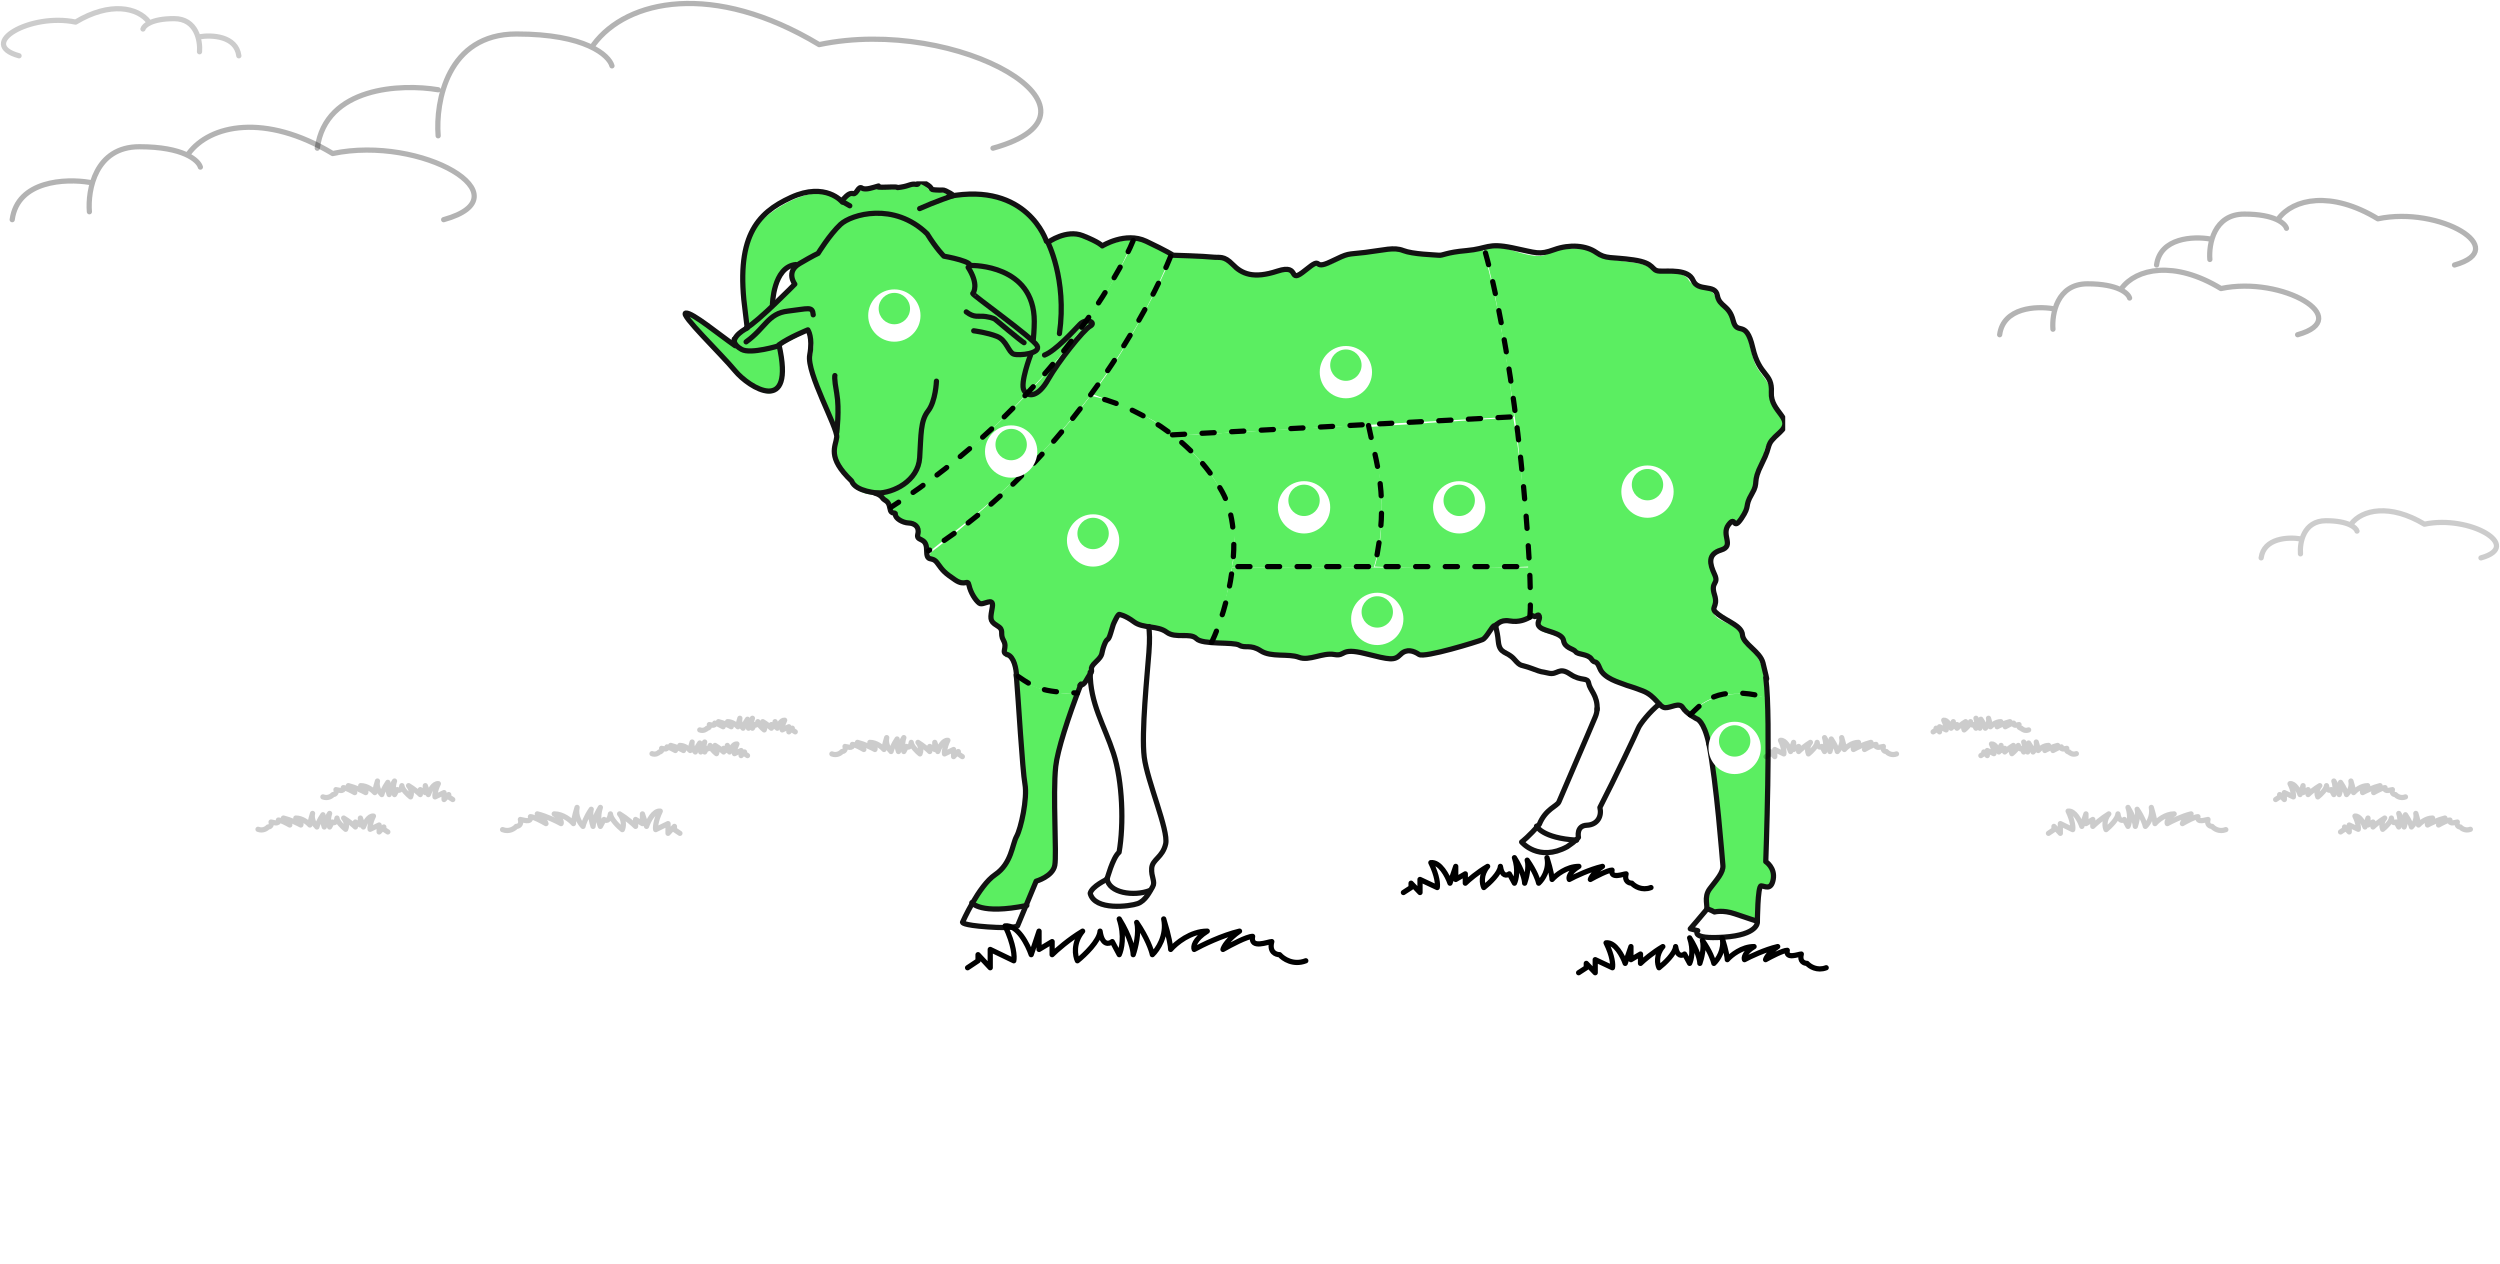 <svg width="1434" height="725" viewBox="0 0 1434 725" fill="none" xmlns="http://www.w3.org/2000/svg">
<g clip-path="url(#clip0)">
<path d="M625.5 227C600.5 260.689 555 301.311 534 316.811C531.5 320.311 536.5 321.5 539 325C541.5 328.5 548.5 333.5 550 334C551.5 334.5 556 334.5 556.5 338C557 341.5 561 345.5 563 345.5C565 345.5 567 343.5 568.5 345.5C570 347.5 567.5 353.5 568.5 355C569.3 356.2 571.833 357.833 573 358.5C573.5 360.333 574.7 364.5 575.5 366.5C576.5 369 577 370 576.5 374.5C576 379 578 376 580.5 377C583 378 581.5 379.5 583.5 388.5C593.9 396.9 610.5 398.333 617.5 398C617.833 396.167 619 392.5 621 392.5C623.5 392.5 625 386 626 384C627 382 626.5 381 630 378C633.5 375 632 371 635 368C637.4 365.6 640 357.333 641 353.5C641.833 353.5 644 353.8 646 355C648.5 356.5 652.5 358.5 657 358.5C661.5 358.5 667 363 670 364C673 365 675.5 364.5 681.5 364C687.5 363.5 685 368 688.5 368H696C701.5 353.333 710.3 319.3 707.5 300.5C704 277 673 236.5 625.5 227Z" fill="#5BEE61"/>
<path d="M869 240.121C873.8 274.521 877 330.121 878 353.621C879.333 353.455 882.1 353.421 882.5 354.621C883 356.121 882.5 355.621 882.5 359.121C882.5 362.621 886.5 362.621 892.5 364.621C898.5 366.621 897 371.621 899.5 372.621C901.5 373.421 907 375.955 909.5 377.121C911.5 378.121 915.7 380.721 916.5 383.121C917.5 386.121 921.5 389.121 936.5 394.621C951.5 400.121 949 403.621 952.5 405.621C956 407.621 961 405.621 962.5 405.121C964 404.621 964 406.621 969 411.121C980.2 394.321 1003.33 397.121 1013.5 400.621C1013.17 397.455 1012.3 390.021 1011.5 385.621C1010.5 380.121 1007.5 376.121 1005 372.621C1002.5 369.121 1000.5 366.121 998 362.621C995.5 359.121 992.5 358.621 987 355.621C981.5 352.621 982 349.621 983 346.121C984 342.621 982.5 342.621 982 339.121C981.5 335.621 983.5 336.621 983.5 332.621C983.5 328.621 980 325.621 981 320.621C982 315.621 985.5 317.121 989.5 313.621C993.5 310.121 990 311.621 990 307.621C990 303.621 990.5 302.121 992 300.121C993.5 298.121 993.5 300.121 995 301.121C996.5 302.121 997.5 299.621 1000 296.621C1002.5 293.621 1001.5 289.621 1002.5 287.121C1003.5 284.621 1006 282.621 1006.5 274.621C1015 260.621 1009 259.121 1016 252.121C1023 245.121 1024 241.621 1023 240.121C1022 238.621 1016 232.621 1016 227.121C1016 221.621 1013.5 218.621 1009 212.621C1004.5 206.621 1004 196.121 1001.5 191.121C999 186.121 996 191.621 995 185.621C994 179.621 991.5 180.121 987 175.121C982.5 170.121 986 173.121 983 168.621C980 164.121 974.5 165.621 971 163.121C967.5 160.621 969.5 159.121 963.5 157.121C957.5 155.121 953 156.121 943.5 152.121C937.5 149.621 922.5 150.121 917 146.121C911.5 142.121 910.5 142.621 902 142.621C893.5 142.621 890 144.121 886.5 146.121C883 148.121 873.5 145.621 869 144.121C864.5 142.621 860.5 141.121 851 142.621C857 162.121 863 197.121 869 240.121Z" fill="#5BEE61"/>
<path d="M651 137.5C642.2 155.1 608.5 226.5 511 291.5C509.8 293.9 512.5 295.167 514 295.5C514.5 296.5 516.1 298.6 518.5 299C521.5 299.5 527 300.5 526 305.5C525 310.5 527.5 307 530.5 311C532.9 314.2 533.333 315.833 533 316.5C555.167 298.667 588.055 275 625 227.5C651.834 193 665 162 672 146C671.5 145.833 667.9 144.2 661.5 141C655.1 137.8 652.167 137.5 651 137.5Z" fill="#5BEE61"/>
<path d="M785 243.5L673 250C709.4 277.6 710.5 311.833 706.5 325.5C725.667 325.667 768.8 325.9 788 325.5C797.6 294.3 790 257.833 785 243.5Z" fill="#5BEE61"/>
<path d="M784.5 245C796.9 280.6 792.333 313.5 788.5 325C808.667 326.167 854.5 326.2 876.5 325C876.5 297 870.833 256 868 239.5C846.333 240.833 799.3 243.8 784.5 245Z" fill="#5BEE61"/>
<path d="M868.5 238.999L672.5 249.999C665.5 241.499 653 236.499 626.5 225.999C647.3 199.999 665.833 161.833 672.5 145.999L696 147.999C697.667 147.333 701.7 146.999 704.5 150.999C708 155.999 712 155.499 719.5 157.999C727 160.499 734.5 154.499 739.5 155.499C744.5 156.499 742.5 158.499 744.5 157.999C746.5 157.499 751.5 152.499 754.5 150.999C757.5 149.499 757 152.499 760 152.499C763 152.499 770 147.499 774 145.999C778 144.499 791.5 144.499 796.5 142.999C801.5 141.499 802.5 142.999 806.5 144.499C810.5 145.999 815 145.999 820 145.999C825 145.999 827 146.999 829.5 145.999C832 144.999 834 144.499 850.5 142.999C860.1 173.799 866.5 219.833 868.5 238.999Z" fill="#5BEE61"/>
<path fill-rule="evenodd" clip-rule="evenodd" d="M511.5 292.146C511.5 290.979 510.8 288.346 508 287.146C506.092 286.328 505.224 285.362 504.587 284.652C504.054 284.06 503.682 283.646 503 283.646C502.818 283.646 502.6 283.653 502.348 283.661C500.523 283.723 496.955 283.843 493 281.646C489.933 279.942 489.885 279.864 488.899 278.245C488.439 277.489 487.773 276.397 486.5 274.646C485.216 272.88 484.034 271.784 483.022 270.845C480.883 268.86 479.5 267.577 479.5 262.146V251.146C479.5 247.546 478.5 245.312 478 244.646C473.166 234.812 463.7 214.046 464.5 209.646C464.755 208.244 465.074 206.875 465.385 205.547C466.292 201.662 467.118 198.126 466 195.146C464.8 191.946 463.167 190.812 462.5 190.646L447 198.646C447.667 202.146 448.9 209.946 448.5 213.146C448.432 213.687 448.383 214.31 448.33 214.983C447.989 219.289 447.486 225.646 441 225.646C434.17 225.646 425.266 216.523 421.465 212.627C421.092 212.245 420.768 211.914 420.5 211.646C417.5 208.646 393 184.146 393 181.646C393 179.646 396.667 181.146 398.5 182.146L420.5 197.896C421.167 196.146 423.2 192.146 426 190.146C428.8 188.146 428.833 187.646 428.5 187.646C425.5 172.312 422.9 138.646 436.5 126.646C453.5 111.646 469 109.646 473.5 111.146C477.1 112.346 481.667 114.646 483.5 115.646C484.333 114.146 486.6 111.146 489 111.146C490.837 111.146 490.987 110.958 491.286 110.583C491.475 110.346 491.725 110.033 492.5 109.646C493.894 108.948 494.803 109.223 495.564 109.454C495.894 109.554 496.197 109.646 496.5 109.646C496.837 109.646 497.913 109.418 499.249 109.136C501.875 108.581 505.506 107.814 506.5 108.146C508 108.646 515.5 108.646 517.5 108.146C518.19 107.973 518.94 107.741 519.75 107.49C521.285 107.015 523.036 106.473 525 106.146C525.969 105.984 526.677 105.718 527.259 105.5C528.479 105.042 529.146 104.792 530.5 106.146C531.058 106.704 531.461 107.224 531.816 107.682C532.734 108.866 533.338 109.646 535.5 109.646C538.5 109.646 541.5 110.646 543 111.146C543.232 111.223 543.476 111.312 543.738 111.408C545.167 111.931 547.119 112.646 550.5 112.646C551.766 112.646 552.782 112.545 553.849 112.44C556.152 112.213 558.691 111.962 564.5 112.646C573 113.646 580.5 115.646 587.5 121.646C592.742 126.138 597.142 132.874 599.442 136.394C600.214 137.575 600.749 138.394 601 138.646C601.373 139.019 601.816 138.765 602.718 138.249C604.233 137.382 607.045 135.773 613 135.146C620.94 134.31 622.244 135.221 624.794 137.002C625.294 137.352 625.843 137.735 626.5 138.146C629.7 140.146 632.167 141.646 633 142.146C633.667 141.479 636.3 139.846 641.5 138.646C646.7 137.446 649.333 137.146 650 137.146C647.333 144.812 637.808 165.302 622 186.646C601 215 560 260.646 511.5 292.146ZM443.5 174.646C444.7 156.046 451.667 152.896 455 153.646C451.8 154.446 453.667 160.979 455 164.146C454 164.979 450.3 168.246 443.5 174.646Z" fill="#5BEE61"/>
<path d="M706.5 325.5C707.3 331.1 699.167 356.167 695 368C696.5 368.5 700.6 369.5 705 369.5C710.5 369.5 711.5 371 713.5 371C715.5 371 718.5 371.5 724.5 374C730.5 376.5 742 376 746 377.5C750 379 752.5 377 756.5 376C760.5 375 763.5 376 766 376C768.5 376 768.5 375 773.5 374C778.5 373 794.5 378 799 377.5C803.5 377 802 376 806.5 374C811 372 813 375 815 376C817 377 848 368.5 850.5 367C853 365.5 855 361.5 858 359C861 356.5 864.5 356 866.5 357C868.5 358 873 356 877.5 354.5C877.9 350.1 877.667 333.333 877.5 325.5H706.5Z" fill="#5BEE61"/>
<path d="M618 398C601.2 398.4 588.333 392.167 584 389H583V391C584.333 408.333 587.3 444.7 588.5 451.5C590 460 584 477 582 483.5C580 490 576 497 573 500C570 503 566 505.5 557.5 517.5C564.7 524.3 581.167 522 588.5 520C589.833 515.667 593.1 506.7 595.5 505.5C598.5 504 602 503 604.5 498.5C607 494 605 479 604.5 459.5C604 440 611.5 413.5 618 398Z" fill="#5BEE61"/>
<path d="M1012.5 400C987.7 393.6 973.833 404 970 410C972.5 410.5 977.5 416 979.5 423.5C981.1 431.5 983.833 453.167 985 463C986.333 472.833 988.8 493.5 988 497.5C987.2 501.5 981.333 510.5 978.5 514.5C978.333 515.167 978.1 517.7 978.5 522.5C988.9 520.9 1002.5 525.833 1008 528.5L1009.5 509.5C1009.67 509 1010.5 508 1012.5 508C1015 508 1016 509 1018 504C1019.6 500 1015 495.333 1012.5 493.5C1013.33 472.833 1014.5 425.2 1012.5 400Z" fill="#5BEE61"/>
<path d="M427.972 196.095C439.142 188.069 440.415 179.748 452.024 178.437C463.633 177.126 466.059 175.435 466.455 180.577" stroke="#121212" stroke-width="3" stroke-miterlimit="10" stroke-linecap="round" stroke-linejoin="round"/>
<path d="M600.749 138.374C600.749 138.374 612.166 159.982 607.697 191.35" stroke="#121212" stroke-width="3" stroke-miterlimit="10" stroke-linecap="round" stroke-linejoin="round"/>
<path d="M591.128 203.658C591.128 203.658 584.907 219.915 587.387 223.992C589.867 228.07 595.596 227.674 601.283 217.571C606.97 207.468 621.519 189.146 625.335 187.069C629.152 184.993 623.123 182.189 619.456 185.999C615.789 189.809 605.485 201.186 599.145 203.658" stroke="#121212" stroke-width="3" stroke-miterlimit="10" stroke-linecap="round" stroke-linejoin="round"/>
<path d="M557.456 152.287C557.456 152.287 593.267 151.688 593.267 184.394C593.267 189.006 592.732 194.561 592.732 194.561" stroke="#121212" stroke-width="3" stroke-miterlimit="10" stroke-linecap="round" stroke-linejoin="round"/>
<path d="M446.816 198.306C446.816 198.306 430.616 203.283 425.437 200.447C420.258 197.611 421.161 194.561 421.161 194.561" stroke="#121212" stroke-width="3" stroke-miterlimit="10" stroke-linecap="round" stroke-linejoin="round"/>
<path d="M546.766 112.153C546.766 112.153 536.269 115.701 527.524 119.645" stroke="#121212" stroke-width="3" stroke-miterlimit="10" stroke-linecap="round" stroke-linejoin="round"/>
<path d="M483.696 115.898L487.438 118.039" stroke="#121212" stroke-width="3" stroke-miterlimit="10" stroke-linecap="round" stroke-linejoin="round"/>
<path d="M443.075 174.761C443.075 174.761 443.481 153.132 456.437 151.751" stroke="#121212" stroke-width="3" stroke-miterlimit="10" stroke-linecap="round" stroke-linejoin="round"/>
<path d="M479.955 248.072C479.955 248.072 481.606 234.828 479.955 225.597C478.303 216.366 478.886 215.43 478.886 215.43" stroke="#121212" stroke-width="3" stroke-miterlimit="10" stroke-linecap="round" stroke-linejoin="round"/>
<path d="M502.938 282.854C512.51 282.854 526.68 275.85 527.524 262.52C528.368 249.19 527.93 241.426 532.334 235.764C536.739 230.103 537.145 218.641 537.145 218.641" stroke="#121212" stroke-width="3" stroke-miterlimit="10" stroke-linecap="round" stroke-linejoin="round"/>
<path d="M554.249 178.901C559.059 182.567 561.197 180.945 565.473 181.577C569.749 182.208 570.818 183.182 570.818 183.182C570.818 183.182 585.864 195.838 587.387 196.56" stroke="#121212" stroke-width="3" stroke-miterlimit="10" stroke-linecap="round" stroke-linejoin="round"/>
<path d="M428.109 188.139C434.678 184.666 455.903 162.988 455.903 162.988C455.903 162.988 450.558 155.936 458.575 151.216C466.593 146.496 469.265 145.33 469.265 145.33C469.265 145.33 475.882 134.531 482.093 128.741C488.304 122.951 512.762 115.626 531.8 134.092C537.3 142.927 541.421 146.935 541.421 146.935C541.421 146.935 561.197 150.408 555.318 153.356C561.528 163.085 558.525 167.708 557.99 168.34C557.456 168.971 592.401 193.752 594.87 198.306C597.339 202.86 584.56 204.096 581.508 203.122C578.456 202.148 577.435 195.175 571.887 192.955C566.339 190.734 558.525 189.744 558.525 189.744" stroke="#121212" stroke-width="3" stroke-miterlimit="10" stroke-linecap="round" stroke-linejoin="round"/>
<path d="M858.373 358.305C857.453 359.819 858.758 360.536 859.442 367.937C860.126 375.337 864.37 373.379 868.528 378.104C872.686 382.829 871.853 380.87 878.683 383.455C885.514 386.04 883.077 384.884 888.304 386.131C893.531 387.377 894.034 382.208 900.597 386.666C907.161 391.123 910.603 388.094 911.287 392.017C911.971 395.939 916.482 398.888 916.098 407" stroke="#121212" stroke-width="3" stroke-miterlimit="10" stroke-linecap="round" stroke-linejoin="round"/>
<path d="M619.456 393.088C622.503 392.986 623.091 389.443 625.335 386.666C627.58 383.889 623.892 384.092 628.542 379.71C633.192 375.327 631.375 375.263 633.353 370.078C635.33 364.892 635.384 368.842 637.094 363.121C638.805 357.401 638.324 358.674 639.767 355.63C641.21 352.585 641.905 352.419 641.905 352.419C641.905 352.419 645.272 352.788 650.456 356.7C655.641 360.612 663.979 358.674 669.164 362.586C674.348 366.498 682.686 362.688 686.267 366.332C689.848 369.976 707.54 368.039 710.854 370.078C714.167 372.116 717.161 369.377 723.147 373.288C729.133 377.2 739.075 374.728 745.061 377.034C751.047 379.34 758.584 374.193 765.372 375.429C772.16 376.665 768.472 371.25 783.01 374.894C797.548 378.538 799.739 379.009 803.32 375.429C806.901 371.849 810.963 373.39 814.01 375.429C817.057 377.468 847.8 368.028 850.355 366.867C852.91 365.706 855.818 358.931 857.304 358.84C858.79 358.749 860.094 355.185 865.855 356.165C871.617 357.144 875.059 355.185 876.545 354.559C878.031 353.933 878.534 352.51 879.752 353.489C880.971 354.468 882.275 351.44 882.959 353.489C883.643 355.539 880.671 357.593 883.494 359.911C886.316 362.228 896.172 362.945 896.856 367.402C897.54 371.86 902.586 372.042 903.804 373.823C905.023 375.605 910.87 374.985 912.89 378.104C914.911 381.224 915.413 377.66 917.701 383.455C919.988 389.251 929.31 391.573 931.598 392.552C933.885 393.532 934.922 393.446 942.287 396.298C949.653 399.15 951.758 405.754 955.115 405.93C958.472 406.107 963.25 402.543 965.27 405.93C967.291 409.318 973.288 412.352 973.288 412.352C973.288 412.352 977.328 413.202 980.236 426.8" stroke="#121212" stroke-width="3" stroke-miterlimit="10" stroke-linecap="round" stroke-linejoin="round"/>
<path d="M583.11 388.272C583.004 383.557 581.614 376.665 577.766 375.429C573.917 374.193 578.102 371.731 575.628 367.402C573.153 363.073 576.499 361.564 571.886 358.841C567.274 356.117 568.214 354.34 569.214 348.138C570.213 341.936 563.938 347.651 561.731 345.998C559.523 344.344 556.723 339.892 555.852 335.831C554.98 331.769 553.783 336.681 547.834 332.62C541.885 328.558 540.955 327.585 537.679 322.988C534.402 318.391 531.511 323.368 531.49 315.256C531.49 307.716 525.311 310.83 526.455 306.399C527.566 302.119 524.504 300.09 521.11 299.978C517.716 299.866 513.456 297.238 513.627 295.162C513.798 293.086 511.142 295.986 510.42 291.416C509.698 286.846 507.4 287.424 506.144 285.53C504.888 283.636 501.868 282.854 501.868 282.854" stroke="#121212" stroke-width="3" stroke-miterlimit="10" stroke-linecap="round" stroke-linejoin="round"/>
<path d="M601.283 138.909C601.283 138.909 611.572 131.417 621.059 135.163C630.546 138.909 632.284 141.049 632.284 141.049C632.284 141.049 645.512 132.755 657.405 138.374C669.297 143.992 672.905 146.4 672.905 146.4C672.905 146.4 690.944 146.936 695.353 147.471C699.763 148.006 701.901 146.4 707.112 151.752C712.323 157.103 719.004 160.046 732.767 155.497C746.531 150.949 737.979 163.792 748.802 154.962C759.626 146.133 752.143 155.497 763.233 150.146C774.324 144.795 771.919 146.133 783.009 144.795C794.1 143.457 799.445 141.584 804.924 143.725C810.402 145.865 822.695 146.133 825.234 146.4C827.773 146.668 829.109 144.795 841.269 143.725C853.428 142.655 853.161 139.176 867.459 142.12C881.756 145.063 882.558 146.4 891.511 143.19C900.463 139.979 909.817 140.782 915.563 144.795C921.308 148.808 923.981 147.203 936.942 149.076C949.904 150.949 946.697 155.23 951.908 155.497C957.119 155.765 968.343 154.16 971.15 160.848C973.956 167.537 983.844 162.721 985.046 169.41C986.249 176.099 991.861 174.761 994.133 183.858C996.404 192.955 1001.48 182.521 1005.36 199.377C1009.23 216.233 1016.71 213.557 1016.05 225.062C1015.38 236.567 1029.81 240.045 1020.86 248.072C1011.9 256.099 1016.71 253.958 1010.7 265.731C1004.69 277.503 1009.23 275.898 1004.82 283.389C1000.41 290.881 1004.15 289.543 998.943 297.302C993.732 305.061 995.87 295.162 991.46 301.048C987.051 306.934 995.068 313.088 987.184 315.496C979.3 317.904 980.701 323.475 983.443 329.409C986.185 335.343 980.968 333.374 983.443 341.182C985.917 348.989 979.899 348.09 985.581 352.419C991.262 356.748 999.141 359.06 999.477 364.191C999.814 369.323 1009.56 373.663 1011.24 380.245C1012.91 386.827 1013.37 389.342 1013.37 389.342" stroke="#121212" stroke-width="3" stroke-miterlimit="10" stroke-linecap="round" stroke-linejoin="round"/>
<path d="M881.355 473.89C881.355 473.89 884.675 480.75 904.338 481.916" stroke="#121212" stroke-width="3" stroke-miterlimit="10" stroke-linecap="round" stroke-linejoin="round"/>
<path d="M979.167 521.514C980.124 521.252 983.443 523.12 983.443 523.12C983.443 523.12 988.189 521.777 995.202 524.19C1002.21 526.603 1008.03 528.471 1008.03 528.471" stroke="#121212" stroke-width="3" stroke-miterlimit="10" stroke-linecap="round" stroke-linejoin="round"/>
<path d="M634.956 503.855C635.87 512.294 650.456 514.322 659.543 510.812" stroke="#121212" stroke-width="3" stroke-miterlimit="10" stroke-linecap="round" stroke-linejoin="round"/>
<path d="M557.456 517.769C557.456 517.769 562.266 524.848 588.991 519.374" stroke="#121212" stroke-width="3" stroke-miterlimit="10" stroke-linecap="round" stroke-linejoin="round"/>
<path d="M951.716 403.902C946.371 408.098 940.694 415.338 939.738 417.671C938.621 420.395 926.376 446.326 917.701 463.182C918.903 467.998 916.498 473.082 910.218 473.349C903.938 473.617 905.408 480.306 905.408 480.306C905.408 480.306 904.205 482.179 898.994 485.657C882.467 494.663 872.804 482.981 872.804 482.981C872.804 482.981 877.213 479.68 882.959 472.814C886.567 463.985 893.248 462.379 894.183 459.971C895.119 457.563 911.153 420.641 915.028 411.276C915.693 409.755 916.056 408.12 916.097 406.46" stroke="#121212" stroke-width="3" stroke-miterlimit="10" stroke-linecap="round" stroke-linejoin="round"/>
<path d="M659.008 359.375C659.334 363.913 659.607 366.192 659.008 374.358C658.121 386.425 654.599 420.378 656.336 434.291C658.073 448.204 670.366 476.297 668.629 484.056C666.892 491.815 661.013 492.886 660.612 497.969C660.211 503.053 662.883 505.728 661.146 508.672C659.409 511.615 657.004 516.698 652.594 518.304C648.185 519.909 627.874 522.584 625.336 512.417C626.271 508.404 634.956 504.391 634.956 504.391C634.956 504.391 638.297 491.815 641.905 488.872C644.711 472.819 643.909 448.204 638.698 432.15C633.487 416.097 625.202 403.522 625.336 385.596" stroke="#121212" stroke-width="3" stroke-miterlimit="10" stroke-linecap="round" stroke-linejoin="round"/>
<path d="M483.161 114.829C486.769 110.869 487.752 110.762 489.575 111.083C491.398 111.404 492.381 106.481 494.385 107.872C496.39 109.263 501.291 107.369 503.472 106.802C505.652 106.235 498.977 107.728 508.817 107.337C518.657 106.946 511.981 108.086 516.834 107.337C521.687 106.588 522.494 105.229 525.386 105.732C528.277 106.235 525.167 102.018 530.731 105.197C536.295 108.375 532.468 108.621 536.61 108.942C540.752 109.263 540.667 108.621 542.489 109.478C544.312 110.334 546.364 111.473 546.765 112.153" stroke="#121212" stroke-width="3" stroke-miterlimit="10" stroke-linecap="round" stroke-linejoin="round"/>
<path d="M980.236 426.799C984.646 449.274 987.853 492.35 988.253 496.364C988.654 500.377 984.646 504.658 980.771 509.742C976.896 514.825 980.103 520.176 978.633 522.049C977.163 523.922 969.546 532.751 969.546 532.751L973.822 533.822C973.822 533.822 969.145 538.905 988.788 537.568C1008.43 536.23 1008.03 529.006 1008.03 529.006C1008.03 529.006 1008.16 508.136 1010.17 508.136C1012.17 508.136 1015.91 511.079 1017.12 504.391C1018.32 497.702 1012.84 494.223 1012.84 494.223C1012.84 494.223 1015.85 412.062 1012.93 389.443C1012.9 389.225 1012.87 389.013 1012.84 388.806M600.215 138.373C600.215 138.373 589.391 104.126 544.093 112.688M483.162 115.899C483.162 115.899 473.674 104.126 453.765 113.223C433.855 122.32 421.562 136.233 427.575 179.577C428.51 187.871 428.644 188.139 428.644 188.139C428.644 188.139 418.622 192.955 421.695 198.306C412.743 192.152 396.975 179.042 393.367 179.577C389.76 180.112 413.715 203.079 421.695 212.754C429.675 222.429 456.207 238.932 446.816 197.771C452.658 193.533 463.385 189.209 463.385 189.209C463.385 189.209 466.363 193.447 464.454 203.657C462.546 213.867 480.527 245.353 479.955 250.747C479.383 256.141 474.113 262.209 488.506 275.897C490.607 282.094 504.007 282.854 504.007 282.854M582.865 387.153C582.972 387.966 583.052 388.699 583.111 389.336C584.046 400.038 586.452 441.777 587.921 449.804C589.391 457.83 585.65 475.221 583.111 479.77C580.572 484.318 580.305 495.288 570.818 501.71C561.331 508.131 552.111 529 552.111 529C552.111 529 551.443 530.606 566.542 531.676C581.641 532.746 583.645 531.141 583.645 531.141L594.335 505.455C594.335 505.455 603.822 502.78 605.025 496.358C606.228 489.937 603.822 455.69 605.56 439.636C606.532 430.652 612.567 411.613 620.06 392.37" stroke="#121212" stroke-width="3" stroke-miterlimit="10" stroke-linecap="round" stroke-linejoin="round"/>
</g>
<path d="M969.5 410C977 403 983.9 392.756 1013.5 399.956M785 244.083C789 264.583 797.5 284.5 788.5 325M672.5 249.438L869.434 239M710 325H877.306M650 137.956C642.667 156.456 600 234 511 291M671.5 147C661.795 171.49 615.608 263.577 532.5 316M877.5 354C879.833 330.166 870.3 209.4 851.5 143M695 368.456C704.167 349.289 715 307.2 701 282C683.5 250.5 649.713 232 625.213 227M584 388C593.5 394.5 597.5 397 618 397.5" stroke="black" stroke-width="3" stroke-linecap="round" stroke-dasharray="7 10"/>
<path d="M555 555.099L561 551.099V547.599L568 555.099V544.599L581.5 551.099C582 548.932 581.7 541.899 576.5 531.099C583.7 530.299 589.5 541.766 591.5 547.599L596 534.099V544.599L603.5 540.099V547.599C606 545.099 613 538.899 621 534.099C615.4 540.899 616.667 548.266 618 551.099C622.167 547.766 630.6 539.699 631 534.099C632.2 542.499 636.167 541.599 638 540.099L642 547.599C643.333 544.766 645.2 536.699 642 527.099C648.4 537.499 650 545.099 650 547.599C651.333 543.766 653.6 534.699 652 529.099C658 537.899 660.5 545.099 661 547.599C664 544.766 669.5 536.699 667.5 527.099C670.7 537.499 671.5 543.099 671.5 544.599C674.5 541.099 682.9 534.099 692.5 534.099C684.9 538.899 684.333 543.099 685 544.599C689.5 542.099 701 536.499 711 534.099C704.2 538.899 701.833 543.099 701.5 544.599C705.833 542.099 715.3 537.099 718.5 537.099C717 544.599 727.5 540.099 729.5 540.099C727.9 546.099 731.833 547.599 734 547.599C736 549.932 741.8 553.899 749 551.099M805 511.956L809.392 509.099V506.599L814.515 511.956V504.456L824.397 509.099C824.763 507.551 824.543 502.527 820.737 494.813C826.007 494.242 830.253 502.432 831.716 506.599L835.01 496.956V504.456L840.5 501.242V506.599C842.33 504.813 847.454 500.385 853.309 496.956C849.21 501.813 850.137 507.075 851.113 509.099C854.163 506.718 860.336 500.956 860.629 496.956C861.507 502.956 864.411 502.313 865.753 501.242L868.68 506.599C869.656 504.575 871.023 498.813 868.68 491.956C873.365 499.385 874.536 504.813 874.536 506.599C875.512 503.861 877.171 497.385 876 493.385C880.392 499.67 882.222 504.813 882.588 506.599C884.783 504.575 888.809 498.813 887.345 491.956C889.688 499.385 890.273 503.385 890.273 504.456C892.469 501.956 898.618 496.956 905.644 496.956C900.081 500.385 899.667 503.385 900.155 504.456C903.448 502.67 911.866 498.67 919.186 496.956C914.208 500.385 912.476 503.385 912.232 504.456C915.404 502.67 922.333 499.099 924.675 499.099C923.577 504.456 931.263 501.242 932.727 501.242C931.556 505.527 934.435 506.599 936.021 506.599C937.485 508.266 941.73 511.099 947 509.099M905.5 557.956L909.892 555.099V552.599L915.015 557.956V550.456L924.897 555.099C925.263 553.551 925.043 548.527 921.237 540.813C926.507 540.242 930.753 548.432 932.216 552.599L935.51 542.956V550.456L941 547.242V552.599C942.83 550.813 947.954 546.385 953.809 542.956C949.71 547.813 950.637 553.075 951.613 555.099C954.663 552.718 960.836 546.956 961.129 542.956C962.007 548.956 964.911 548.313 966.253 547.242L969.18 552.599C970.156 550.575 971.523 544.813 969.18 537.956C973.865 545.385 975.036 550.813 975.036 552.599C976.012 549.861 977.671 543.385 976.5 539.385C980.892 545.67 982.722 550.813 983.088 552.599C985.283 550.575 989.309 544.813 987.845 537.956C990.188 545.385 990.773 549.385 990.773 550.456C992.969 547.956 999.118 542.956 1006.14 542.956C1000.58 546.385 1000.17 549.385 1000.65 550.456C1003.95 548.67 1012.37 544.67 1019.69 542.956C1014.71 546.385 1012.98 549.385 1012.73 550.456C1015.9 548.67 1022.83 545.099 1025.18 545.099C1024.08 550.456 1031.76 547.242 1033.23 547.242C1032.06 551.527 1034.93 552.599 1036.52 552.599C1037.98 554.266 1042.23 557.099 1047.5 555.099" stroke="black" stroke-width="3" stroke-linecap="round" stroke-linejoin="round"/>
<path opacity="0.2" d="M1175 478L1178.15 475.876V474.018L1181.82 478V472.425L1188.9 475.876C1189.16 474.726 1189 470.991 1186.27 465.257C1190.05 464.832 1193.09 470.92 1194.14 474.018L1196.5 466.85V472.425L1200.43 470.035V474.018C1201.74 472.69 1205.41 469.398 1209.61 466.85C1206.67 470.46 1207.34 474.372 1208.04 475.876C1210.22 474.106 1214.64 469.823 1214.85 466.85C1215.48 471.31 1217.56 470.832 1218.52 470.035L1220.62 474.018C1221.32 472.513 1222.3 468.23 1220.62 463.133C1223.98 468.655 1224.82 472.69 1224.82 474.018C1225.51 471.982 1226.7 467.168 1225.86 464.195C1229.01 468.867 1230.32 472.69 1230.58 474.018C1232.16 472.513 1235.04 468.23 1233.99 463.133C1235.67 468.655 1236.09 471.628 1236.09 472.425C1237.66 470.566 1242.07 466.85 1247.1 466.85C1243.12 469.398 1242.82 471.628 1243.17 472.425C1245.53 471.097 1251.56 468.124 1256.8 466.85C1253.24 469.398 1252 471.628 1251.82 472.425C1254.09 471.097 1259.06 468.442 1260.74 468.442C1259.95 472.425 1265.46 470.035 1266.5 470.035C1265.66 473.221 1267.73 474.018 1268.86 474.018C1269.91 475.257 1272.95 477.363 1276.73 475.876M1305.31 458.619L1307.61 457.102V455.775L1310.3 458.619V454.637L1315.48 457.102C1315.67 456.281 1315.56 453.613 1313.56 449.517C1316.32 449.214 1318.55 453.563 1319.32 455.775L1321.04 450.655V454.637L1323.92 452.93V455.775C1324.88 454.827 1327.57 452.475 1330.64 450.655C1328.49 453.234 1328.98 456.028 1329.49 457.102C1331.09 455.838 1334.32 452.779 1334.48 450.655C1334.94 453.841 1336.46 453.499 1337.16 452.93L1338.7 455.775C1339.21 454.7 1339.93 451.641 1338.7 448C1341.16 451.944 1341.77 454.827 1341.77 455.775C1342.28 454.321 1343.15 450.882 1342.54 448.759C1344.84 452.096 1345.8 454.827 1345.99 455.775C1347.14 454.7 1349.26 451.641 1348.49 448C1349.72 451.944 1350.02 454.068 1350.02 454.637C1351.17 453.31 1354.4 450.655 1358.08 450.655C1355.17 452.475 1354.95 454.068 1355.2 454.637C1356.93 453.689 1361.35 451.565 1365.18 450.655C1362.57 452.475 1361.67 454.068 1361.54 454.637C1363.2 453.689 1366.83 451.793 1368.06 451.793C1367.49 454.637 1371.52 452.93 1372.28 452.93C1371.67 455.206 1373.18 455.775 1374.01 455.775C1374.78 456.66 1377.01 458.164 1379.77 457.102M1342.54 477.204L1344.84 475.686V474.359L1347.53 477.204V473.221L1352.71 475.686C1352.9 474.865 1352.79 472.197 1350.79 468.101C1353.55 467.798 1355.78 472.147 1356.55 474.359L1358.28 469.239V473.221L1361.15 471.515V474.359C1362.11 473.411 1364.8 471.059 1367.87 469.239C1365.72 471.818 1366.21 474.612 1366.72 475.686C1368.32 474.422 1371.56 471.363 1371.71 469.239C1372.17 472.425 1373.69 472.083 1374.4 471.515L1375.93 474.359C1376.44 473.284 1377.16 470.225 1375.93 466.584C1378.39 470.528 1379 473.411 1379 474.359C1379.51 472.905 1380.38 469.467 1379.77 467.343C1382.07 470.68 1383.03 473.411 1383.22 474.359C1384.38 473.284 1386.49 470.225 1385.72 466.584C1386.95 470.528 1387.25 472.652 1387.25 473.221C1388.41 471.894 1391.63 469.239 1395.31 469.239C1392.4 471.059 1392.18 472.652 1392.44 473.221C1394.16 472.273 1398.58 470.149 1402.41 469.239C1399.8 471.059 1398.9 472.652 1398.77 473.221C1400.43 472.273 1404.07 470.377 1405.29 470.377C1404.72 473.221 1408.75 471.515 1409.52 471.515C1408.9 473.79 1410.41 474.359 1411.24 474.359C1412.01 475.244 1414.24 476.748 1417 475.686M1013 434L1015.31 432.442V431.08L1018.01 434V429.912L1023.22 432.442C1023.41 431.599 1023.3 428.86 1021.29 424.655C1024.07 424.343 1026.31 428.808 1027.08 431.08L1028.81 425.823V429.912L1031.71 428.159V431.08C1032.67 430.106 1035.37 427.692 1038.46 425.823C1036.3 428.471 1036.78 431.339 1037.3 432.442C1038.91 431.145 1042.16 428.004 1042.31 425.823C1042.78 429.094 1044.31 428.743 1045.01 428.159L1046.56 431.08C1047.07 429.976 1047.79 426.835 1046.56 423.097C1049.02 427.147 1049.64 430.106 1049.64 431.08C1050.16 429.587 1051.03 426.057 1050.41 423.876C1052.73 427.303 1053.69 430.106 1053.88 431.08C1055.04 429.976 1057.16 426.835 1056.39 423.097C1057.63 427.147 1057.93 429.327 1057.93 429.912C1059.09 428.549 1062.33 425.823 1066.03 425.823C1063.1 427.692 1062.88 429.327 1063.14 429.912C1064.88 428.938 1069.31 426.758 1073.17 425.823C1070.55 427.692 1069.63 429.327 1069.5 429.912C1071.18 428.938 1074.83 426.991 1076.06 426.991C1075.48 429.912 1079.53 428.159 1080.3 428.159C1079.69 430.496 1081.2 431.08 1082.04 431.08C1082.81 431.988 1085.05 433.533 1087.83 432.442M1108.85 419.788L1110.54 418.675V417.702L1112.52 419.788V416.867L1116.33 418.675C1116.47 418.072 1116.38 416.116 1114.92 413.113C1116.95 412.89 1118.59 416.079 1119.15 417.702L1120.42 413.947V416.867L1122.54 415.616V417.702C1123.24 417.006 1125.22 415.282 1127.48 413.947C1125.9 415.838 1126.26 417.887 1126.63 418.675C1127.81 417.748 1130.19 415.504 1130.3 413.947C1130.64 416.283 1131.76 416.033 1132.28 415.616L1133.41 417.702C1133.78 416.914 1134.31 414.67 1133.41 412C1135.21 414.893 1135.67 417.006 1135.67 417.702C1136.04 416.635 1136.68 414.114 1136.23 412.556C1137.92 415.004 1138.63 417.006 1138.77 417.702C1139.62 416.914 1141.17 414.67 1140.61 412C1141.51 414.893 1141.74 416.45 1141.74 416.867C1142.58 415.894 1144.95 413.947 1147.66 413.947C1145.52 415.282 1145.36 416.45 1145.55 416.867C1146.82 416.172 1150.06 414.614 1152.89 413.947C1150.97 415.282 1150.3 416.45 1150.21 416.867C1151.43 416.172 1154.1 414.781 1155 414.781C1154.58 416.867 1157.55 415.616 1158.11 415.616C1157.66 417.284 1158.77 417.702 1159.38 417.702C1159.95 418.351 1161.58 419.454 1163.62 418.675M1136.23 433.416L1137.92 432.303V431.33L1139.9 433.416V430.496L1143.71 432.303C1143.85 431.701 1143.77 429.745 1142.3 426.741C1144.33 426.518 1145.97 429.708 1146.54 431.33L1147.81 427.575V430.496L1149.92 429.244V431.33C1150.63 430.635 1152.61 428.91 1154.86 427.575C1153.28 429.467 1153.64 431.515 1154.02 432.303C1155.19 431.376 1157.57 429.133 1157.69 427.575C1158.03 429.912 1159.15 429.661 1159.66 429.244L1160.79 431.33C1161.17 430.542 1161.7 428.298 1160.79 425.628C1162.6 428.521 1163.05 430.635 1163.05 431.33C1163.43 430.264 1164.07 427.742 1163.62 426.185C1165.31 428.632 1166.02 430.635 1166.16 431.33C1167 430.542 1168.56 428.298 1167.99 425.628C1168.89 428.521 1169.12 430.078 1169.12 430.496C1169.97 429.522 1172.34 427.575 1175.05 427.575C1172.9 428.91 1172.74 430.078 1172.93 430.496C1174.2 429.8 1177.45 428.243 1180.27 427.575C1178.35 428.91 1177.68 430.078 1177.59 430.496C1178.81 429.8 1181.49 428.41 1182.39 428.41C1181.97 430.496 1184.93 429.244 1185.49 429.244C1185.04 430.913 1186.15 431.33 1186.77 431.33C1187.33 431.979 1188.97 433.082 1191 432.303M390 478L386.854 475.876V474.018L383.183 478V472.425L376.104 475.876C375.842 474.726 375.999 470.991 378.726 465.257C374.95 464.832 371.909 470.92 370.86 474.018L368.501 466.85V472.425L364.568 470.035V474.018C363.257 472.69 359.586 469.398 355.391 466.85C358.328 470.46 357.663 474.372 356.964 475.876C354.779 474.106 350.357 469.823 350.147 466.85C349.518 471.31 347.438 470.832 346.477 470.035L344.379 474.018C343.68 472.513 342.701 468.23 344.379 463.133C341.023 468.655 340.184 472.69 340.184 474.018C339.485 471.982 338.296 467.168 339.135 464.195C335.989 468.867 334.678 472.69 334.416 474.018C332.843 472.513 329.959 468.23 331.008 463.133C329.33 468.655 328.91 471.628 328.91 472.425C327.337 470.566 322.932 466.85 317.898 466.85C321.883 469.398 322.181 471.628 321.831 472.425C319.471 471.097 313.441 468.124 308.197 466.85C311.763 469.398 313.004 471.628 313.179 472.425C310.906 471.097 305.942 468.442 304.264 468.442C305.051 472.425 299.545 470.035 298.496 470.035C299.335 473.221 297.273 474.018 296.137 474.018C295.088 475.257 292.046 477.363 288.271 475.876M259.692 458.619L257.389 457.102V455.775L254.703 458.619V454.637L249.521 457.102C249.329 456.281 249.444 453.613 251.44 449.517C248.677 449.214 246.45 453.563 245.683 455.775L243.956 450.655V454.637L241.077 452.93V455.775C240.117 454.827 237.431 452.475 234.36 450.655C236.509 453.234 236.023 456.028 235.512 457.102C233.912 455.838 230.675 452.779 230.522 450.655C230.061 453.841 228.539 453.499 227.835 452.93L226.3 455.775C225.788 454.7 225.072 451.641 226.3 448C223.843 451.944 223.229 454.827 223.229 455.775C222.717 454.321 221.847 450.882 222.462 448.759C220.159 452.096 219.199 454.827 219.007 455.775C217.856 454.7 215.745 451.641 216.512 448C215.284 451.944 214.977 454.068 214.977 454.637C213.826 453.31 210.601 450.655 206.917 450.655C209.834 452.475 210.051 454.068 209.795 454.637C208.068 453.689 203.654 451.565 199.816 450.655C202.426 452.475 203.334 454.068 203.462 454.637C201.799 453.689 198.166 451.793 196.937 451.793C197.513 454.637 193.483 452.93 192.715 452.93C193.329 455.206 191.82 455.775 190.988 455.775C190.22 456.66 187.994 458.164 185.231 457.102M222.462 477.204L220.159 475.686V474.359L217.472 477.204V473.221L212.29 475.686C212.098 474.865 212.213 472.197 214.209 468.101C211.446 467.798 209.22 472.147 208.452 474.359L206.725 469.239V473.221L203.846 471.515V474.359C202.887 473.411 200.2 471.059 197.129 469.239C199.279 471.818 198.792 474.612 198.281 475.686C196.681 474.422 193.445 471.363 193.291 469.239C192.83 472.425 191.308 472.083 190.604 471.515L189.069 474.359C188.557 473.284 187.841 470.225 189.069 466.584C186.613 470.528 185.998 473.411 185.998 474.359C185.487 472.905 184.617 469.467 185.231 467.343C182.928 470.68 181.968 473.411 181.776 474.359C180.625 473.284 178.514 470.225 179.282 466.584C178.053 470.528 177.746 472.652 177.746 473.221C176.595 471.894 173.371 469.239 169.686 469.239C172.603 471.059 172.821 472.652 172.565 473.221C170.837 472.273 166.423 470.149 162.585 469.239C165.195 471.059 166.104 472.652 166.232 473.221C164.568 472.273 160.935 470.377 159.707 470.377C160.282 473.221 156.252 471.515 155.485 471.515C156.099 473.79 154.589 474.359 153.757 474.359C152.99 475.244 150.764 476.748 148 475.686M552 434L549.686 432.442V431.08L546.986 434V429.912L541.779 432.442C541.586 431.599 541.702 428.86 543.707 424.655C540.93 424.343 538.693 428.808 537.922 431.08L536.186 425.823V429.912L533.294 428.159V431.08C532.329 430.106 529.629 427.692 526.544 425.823C528.704 428.471 528.215 431.339 527.701 432.442C526.094 431.145 522.841 428.004 522.687 425.823C522.224 429.094 520.694 428.743 519.987 428.159L518.444 431.08C517.93 429.976 517.21 426.835 518.444 423.097C515.976 427.147 515.359 430.106 515.359 431.08C514.844 429.587 513.97 426.057 514.587 423.876C512.273 427.303 511.309 430.106 511.116 431.08C509.959 429.976 507.837 426.835 508.609 423.097C507.375 427.147 507.066 429.327 507.066 429.912C505.909 428.549 502.669 425.823 498.966 425.823C501.898 427.692 502.116 429.327 501.859 429.912C500.124 428.938 495.688 426.758 491.831 425.823C494.454 427.692 495.367 429.327 495.495 429.912C493.824 428.938 490.172 426.991 488.938 426.991C489.517 429.912 485.467 428.159 484.696 428.159C485.313 430.496 483.796 431.08 482.96 431.08C482.188 431.988 479.951 433.533 477.174 432.442M456.154 419.788L454.46 418.675V417.702L452.484 419.788V416.867L448.672 418.675C448.531 418.072 448.616 416.116 450.084 413.113C448.051 412.89 446.414 416.079 445.849 417.702L444.579 413.947V416.867L442.462 415.616V417.702C441.756 417.006 439.78 415.282 437.521 413.947C439.102 415.838 438.744 417.887 438.368 418.675C437.192 417.748 434.811 415.504 434.698 413.947C434.359 416.283 433.239 416.033 432.722 415.616L431.592 417.702C431.216 416.914 430.689 414.67 431.592 412C429.786 414.893 429.334 417.006 429.334 417.702C428.957 416.635 428.318 414.114 428.769 412.556C427.075 415.004 426.37 417.006 426.228 417.702C425.381 416.914 423.829 414.67 424.393 412C423.49 414.893 423.264 416.45 423.264 416.867C422.417 415.894 420.046 413.947 417.335 413.947C419.481 415.282 419.641 416.45 419.453 416.867C418.182 416.172 414.936 414.614 412.113 413.947C414.032 415.282 414.701 416.45 414.795 416.867C413.571 416.172 410.899 414.781 409.995 414.781C410.419 416.867 407.454 415.616 406.89 415.616C407.341 417.284 406.231 417.702 405.619 417.702C405.055 418.351 403.417 419.454 401.385 418.675M428.769 433.416L427.075 432.303V431.33L425.099 433.416V430.496L421.288 432.303C421.147 431.701 421.231 429.745 422.699 426.741C420.667 426.518 419.029 429.708 418.465 431.33L417.194 427.575V430.496L415.077 429.244V431.33C414.371 430.635 412.395 428.91 410.136 427.575C411.717 429.467 411.36 431.515 410.983 432.303C409.807 431.376 407.426 429.133 407.313 427.575C406.974 429.912 405.855 429.661 405.337 429.244L404.208 431.33C403.831 430.542 403.304 428.298 404.208 425.628C402.401 428.521 401.949 430.635 401.949 431.33C401.573 430.264 400.933 427.742 401.385 426.185C399.691 428.632 398.985 430.635 398.844 431.33C397.997 430.542 396.444 428.298 397.009 425.628C396.105 428.521 395.879 430.078 395.879 430.496C395.033 429.522 392.661 427.575 389.951 427.575C392.096 428.91 392.256 430.078 392.068 430.496C390.798 429.8 387.551 428.243 384.728 427.575C386.648 428.91 387.316 430.078 387.41 430.496C386.187 429.8 383.514 428.41 382.611 428.41C383.034 430.496 380.07 429.244 379.505 429.244C379.957 430.913 378.846 431.33 378.235 431.33C377.67 431.979 376.033 433.082 374 432.303" stroke="black" stroke-width="3" stroke-linecap="round" stroke-linejoin="round"/>
<path opacity="0.3" d="M51.269 104.6C37.778 102.33 10.036 103.433 7 126M254.486 126C302.549 112.706 241.837 77.363 190.822 88.063C152.034 64.718 120.413 71.527 108.187 88.063M51.269 121.461C50.268 109.031 54.602 84.172 79.939 84.172C105.276 84.172 113.825 91.954 114.933 95.845" stroke="black" stroke-width="3" stroke-linecap="round" stroke-linejoin="round"/>
<path opacity="0.3" d="M251.327 51.486C230.199 47.932 186.754 49.658 182 85M569.572 85C644.841 64.181 549.764 8.833 469.873 25.59C409.129 -10.971 359.61 -0.307 340.462 25.59M251.327 77.891C249.76 58.426 256.546 19.496 296.225 19.496C335.904 19.496 349.292 31.683 351.026 37.776" stroke="black" stroke-width="3" stroke-linecap="round" stroke-linejoin="round"/>
<path opacity="0.3" d="M1177.57 177.06C1168.25 175.476 1149.1 176.245 1147 192M1317.91 192C1351.1 182.719 1309.17 158.046 1273.94 165.516C1247.16 149.218 1225.32 153.972 1216.88 165.516M1177.57 188.831C1176.88 180.154 1179.87 162.8 1197.37 162.8C1214.87 162.8 1220.77 168.232 1221.53 170.948" stroke="black" stroke-width="3" stroke-linecap="round" stroke-linejoin="round"/>
<path opacity="0.3" d="M1267.57 137.06C1258.25 135.476 1239.1 136.245 1237 152M1407.91 152C1441.1 142.719 1399.17 118.046 1363.94 125.516C1337.16 109.218 1315.32 113.972 1306.88 125.516M1267.57 148.831C1266.88 140.154 1269.87 122.8 1287.37 122.8C1304.87 122.8 1310.77 128.232 1311.53 130.948" stroke="black" stroke-width="3" stroke-linecap="round" stroke-linejoin="round"/>
<path opacity="0.2" d="M1319.55 309.098C1312.68 307.942 1298.55 308.503 1297 320M1423.08 320C1447.56 313.228 1416.63 295.223 1390.65 300.674C1370.89 288.781 1354.78 292.249 1348.55 300.674M1319.55 317.687C1319.04 311.355 1321.25 298.692 1334.16 298.692C1347.07 298.692 1351.42 302.656 1351.98 304.638" stroke="black" stroke-width="3" stroke-linecap="round" stroke-linejoin="round"/>
<path opacity="0.2" d="M114.448 21.098C121.321 19.942 135.454 20.503 137 32M10.922 32C-13.563 25.228 17.366 7.223 43.355 12.674C63.115 0.781 79.223 4.249 85.452 12.674M114.448 29.687C114.958 23.355 112.75 10.692 99.843 10.692C86.935 10.692 82.58 14.656 82.016 16.638" stroke="black" stroke-width="3" stroke-linecap="round" stroke-linejoin="round"/>
<g filter="url(#filter0_d)">
<circle cx="513" cy="177" r="15" fill="white"/>
</g>
<circle cx="513" cy="177" r="9" fill="#5BEE61"/>
<g filter="url(#filter1_d)">
<circle cx="580" cy="255" r="15" fill="white"/>
</g>
<circle cx="580" cy="255" r="9" fill="#5BEE61"/>
<g filter="url(#filter2_d)">
<circle cx="627" cy="306" r="15" fill="white"/>
</g>
<circle cx="627" cy="306" r="9" fill="#5BEE61"/>
<g filter="url(#filter3_d)">
<circle cx="748" cy="287" r="15" fill="white"/>
</g>
<circle cx="748" cy="287" r="9" fill="#5BEE61"/>
<g filter="url(#filter4_d)">
<circle cx="772" cy="209.456" r="15" fill="white"/>
</g>
<circle cx="772" cy="209.456" r="9" fill="#5BEE61"/>
<g filter="url(#filter5_d)">
<circle cx="837" cy="287" r="15" fill="white"/>
</g>
<circle cx="837" cy="287" r="9" fill="#5BEE61"/>
<g filter="url(#filter6_d)">
<circle cx="790" cy="351" r="15" fill="white"/>
</g>
<circle cx="790" cy="351" r="9" fill="#5BEE61"/>
<g filter="url(#filter7_d)">
<circle cx="945" cy="278" r="15" fill="white"/>
</g>
<circle cx="945" cy="278" r="9" fill="#5BEE61"/>
<g filter="url(#filter8_d)">
<circle cx="995" cy="425" r="15" fill="white"/>
</g>
<circle cx="995" cy="425" r="9" fill="#5BEE61"/>
<defs>
<filter id="filter0_d" x="494" y="162" width="38" height="38" filterUnits="userSpaceOnUse" color-interpolation-filters="sRGB">
<feFlood flood-opacity="0" result="BackgroundImageFix"/>
<feColorMatrix in="SourceAlpha" type="matrix" values="0 0 0 0 0 0 0 0 0 0 0 0 0 0 0 0 0 0 127 0"/>
<feOffset dy="4"/>
<feGaussianBlur stdDeviation="2"/>
<feColorMatrix type="matrix" values="0 0 0 0 0 0 0 0 0 0 0 0 0 0 0 0 0 0 0.25 0"/>
<feBlend mode="normal" in2="BackgroundImageFix" result="effect1_dropShadow"/>
<feBlend mode="normal" in="SourceGraphic" in2="effect1_dropShadow" result="shape"/>
</filter>
<filter id="filter1_d" x="561" y="240" width="38" height="38" filterUnits="userSpaceOnUse" color-interpolation-filters="sRGB">
<feFlood flood-opacity="0" result="BackgroundImageFix"/>
<feColorMatrix in="SourceAlpha" type="matrix" values="0 0 0 0 0 0 0 0 0 0 0 0 0 0 0 0 0 0 127 0"/>
<feOffset dy="4"/>
<feGaussianBlur stdDeviation="2"/>
<feColorMatrix type="matrix" values="0 0 0 0 0 0 0 0 0 0 0 0 0 0 0 0 0 0 0.25 0"/>
<feBlend mode="normal" in2="BackgroundImageFix" result="effect1_dropShadow"/>
<feBlend mode="normal" in="SourceGraphic" in2="effect1_dropShadow" result="shape"/>
</filter>
<filter id="filter2_d" x="608" y="291" width="38" height="38" filterUnits="userSpaceOnUse" color-interpolation-filters="sRGB">
<feFlood flood-opacity="0" result="BackgroundImageFix"/>
<feColorMatrix in="SourceAlpha" type="matrix" values="0 0 0 0 0 0 0 0 0 0 0 0 0 0 0 0 0 0 127 0"/>
<feOffset dy="4"/>
<feGaussianBlur stdDeviation="2"/>
<feColorMatrix type="matrix" values="0 0 0 0 0 0 0 0 0 0 0 0 0 0 0 0 0 0 0.25 0"/>
<feBlend mode="normal" in2="BackgroundImageFix" result="effect1_dropShadow"/>
<feBlend mode="normal" in="SourceGraphic" in2="effect1_dropShadow" result="shape"/>
</filter>
<filter id="filter3_d" x="729" y="272" width="38" height="38" filterUnits="userSpaceOnUse" color-interpolation-filters="sRGB">
<feFlood flood-opacity="0" result="BackgroundImageFix"/>
<feColorMatrix in="SourceAlpha" type="matrix" values="0 0 0 0 0 0 0 0 0 0 0 0 0 0 0 0 0 0 127 0"/>
<feOffset dy="4"/>
<feGaussianBlur stdDeviation="2"/>
<feColorMatrix type="matrix" values="0 0 0 0 0 0 0 0 0 0 0 0 0 0 0 0 0 0 0.25 0"/>
<feBlend mode="normal" in2="BackgroundImageFix" result="effect1_dropShadow"/>
<feBlend mode="normal" in="SourceGraphic" in2="effect1_dropShadow" result="shape"/>
</filter>
<filter id="filter4_d" x="753" y="194.456" width="38" height="38" filterUnits="userSpaceOnUse" color-interpolation-filters="sRGB">
<feFlood flood-opacity="0" result="BackgroundImageFix"/>
<feColorMatrix in="SourceAlpha" type="matrix" values="0 0 0 0 0 0 0 0 0 0 0 0 0 0 0 0 0 0 127 0"/>
<feOffset dy="4"/>
<feGaussianBlur stdDeviation="2"/>
<feColorMatrix type="matrix" values="0 0 0 0 0 0 0 0 0 0 0 0 0 0 0 0 0 0 0.25 0"/>
<feBlend mode="normal" in2="BackgroundImageFix" result="effect1_dropShadow"/>
<feBlend mode="normal" in="SourceGraphic" in2="effect1_dropShadow" result="shape"/>
</filter>
<filter id="filter5_d" x="818" y="272" width="38" height="38" filterUnits="userSpaceOnUse" color-interpolation-filters="sRGB">
<feFlood flood-opacity="0" result="BackgroundImageFix"/>
<feColorMatrix in="SourceAlpha" type="matrix" values="0 0 0 0 0 0 0 0 0 0 0 0 0 0 0 0 0 0 127 0"/>
<feOffset dy="4"/>
<feGaussianBlur stdDeviation="2"/>
<feColorMatrix type="matrix" values="0 0 0 0 0 0 0 0 0 0 0 0 0 0 0 0 0 0 0.25 0"/>
<feBlend mode="normal" in2="BackgroundImageFix" result="effect1_dropShadow"/>
<feBlend mode="normal" in="SourceGraphic" in2="effect1_dropShadow" result="shape"/>
</filter>
<filter id="filter6_d" x="771" y="336" width="38" height="38" filterUnits="userSpaceOnUse" color-interpolation-filters="sRGB">
<feFlood flood-opacity="0" result="BackgroundImageFix"/>
<feColorMatrix in="SourceAlpha" type="matrix" values="0 0 0 0 0 0 0 0 0 0 0 0 0 0 0 0 0 0 127 0"/>
<feOffset dy="4"/>
<feGaussianBlur stdDeviation="2"/>
<feColorMatrix type="matrix" values="0 0 0 0 0 0 0 0 0 0 0 0 0 0 0 0 0 0 0.25 0"/>
<feBlend mode="normal" in2="BackgroundImageFix" result="effect1_dropShadow"/>
<feBlend mode="normal" in="SourceGraphic" in2="effect1_dropShadow" result="shape"/>
</filter>
<filter id="filter7_d" x="926" y="263" width="38" height="38" filterUnits="userSpaceOnUse" color-interpolation-filters="sRGB">
<feFlood flood-opacity="0" result="BackgroundImageFix"/>
<feColorMatrix in="SourceAlpha" type="matrix" values="0 0 0 0 0 0 0 0 0 0 0 0 0 0 0 0 0 0 127 0"/>
<feOffset dy="4"/>
<feGaussianBlur stdDeviation="2"/>
<feColorMatrix type="matrix" values="0 0 0 0 0 0 0 0 0 0 0 0 0 0 0 0 0 0 0.25 0"/>
<feBlend mode="normal" in2="BackgroundImageFix" result="effect1_dropShadow"/>
<feBlend mode="normal" in="SourceGraphic" in2="effect1_dropShadow" result="shape"/>
</filter>
<filter id="filter8_d" x="976" y="410" width="38" height="38" filterUnits="userSpaceOnUse" color-interpolation-filters="sRGB">
<feFlood flood-opacity="0" result="BackgroundImageFix"/>
<feColorMatrix in="SourceAlpha" type="matrix" values="0 0 0 0 0 0 0 0 0 0 0 0 0 0 0 0 0 0 127 0"/>
<feOffset dy="4"/>
<feGaussianBlur stdDeviation="2"/>
<feColorMatrix type="matrix" values="0 0 0 0 0 0 0 0 0 0 0 0 0 0 0 0 0 0 0.25 0"/>
<feBlend mode="normal" in2="BackgroundImageFix" result="effect1_dropShadow"/>
<feBlend mode="normal" in="SourceGraphic" in2="effect1_dropShadow" result="shape"/>
</filter>
<clipPath id="clip0">
<rect width="634" height="437" fill="white" transform="translate(390 104)"/>
</clipPath>
</defs>
</svg>
